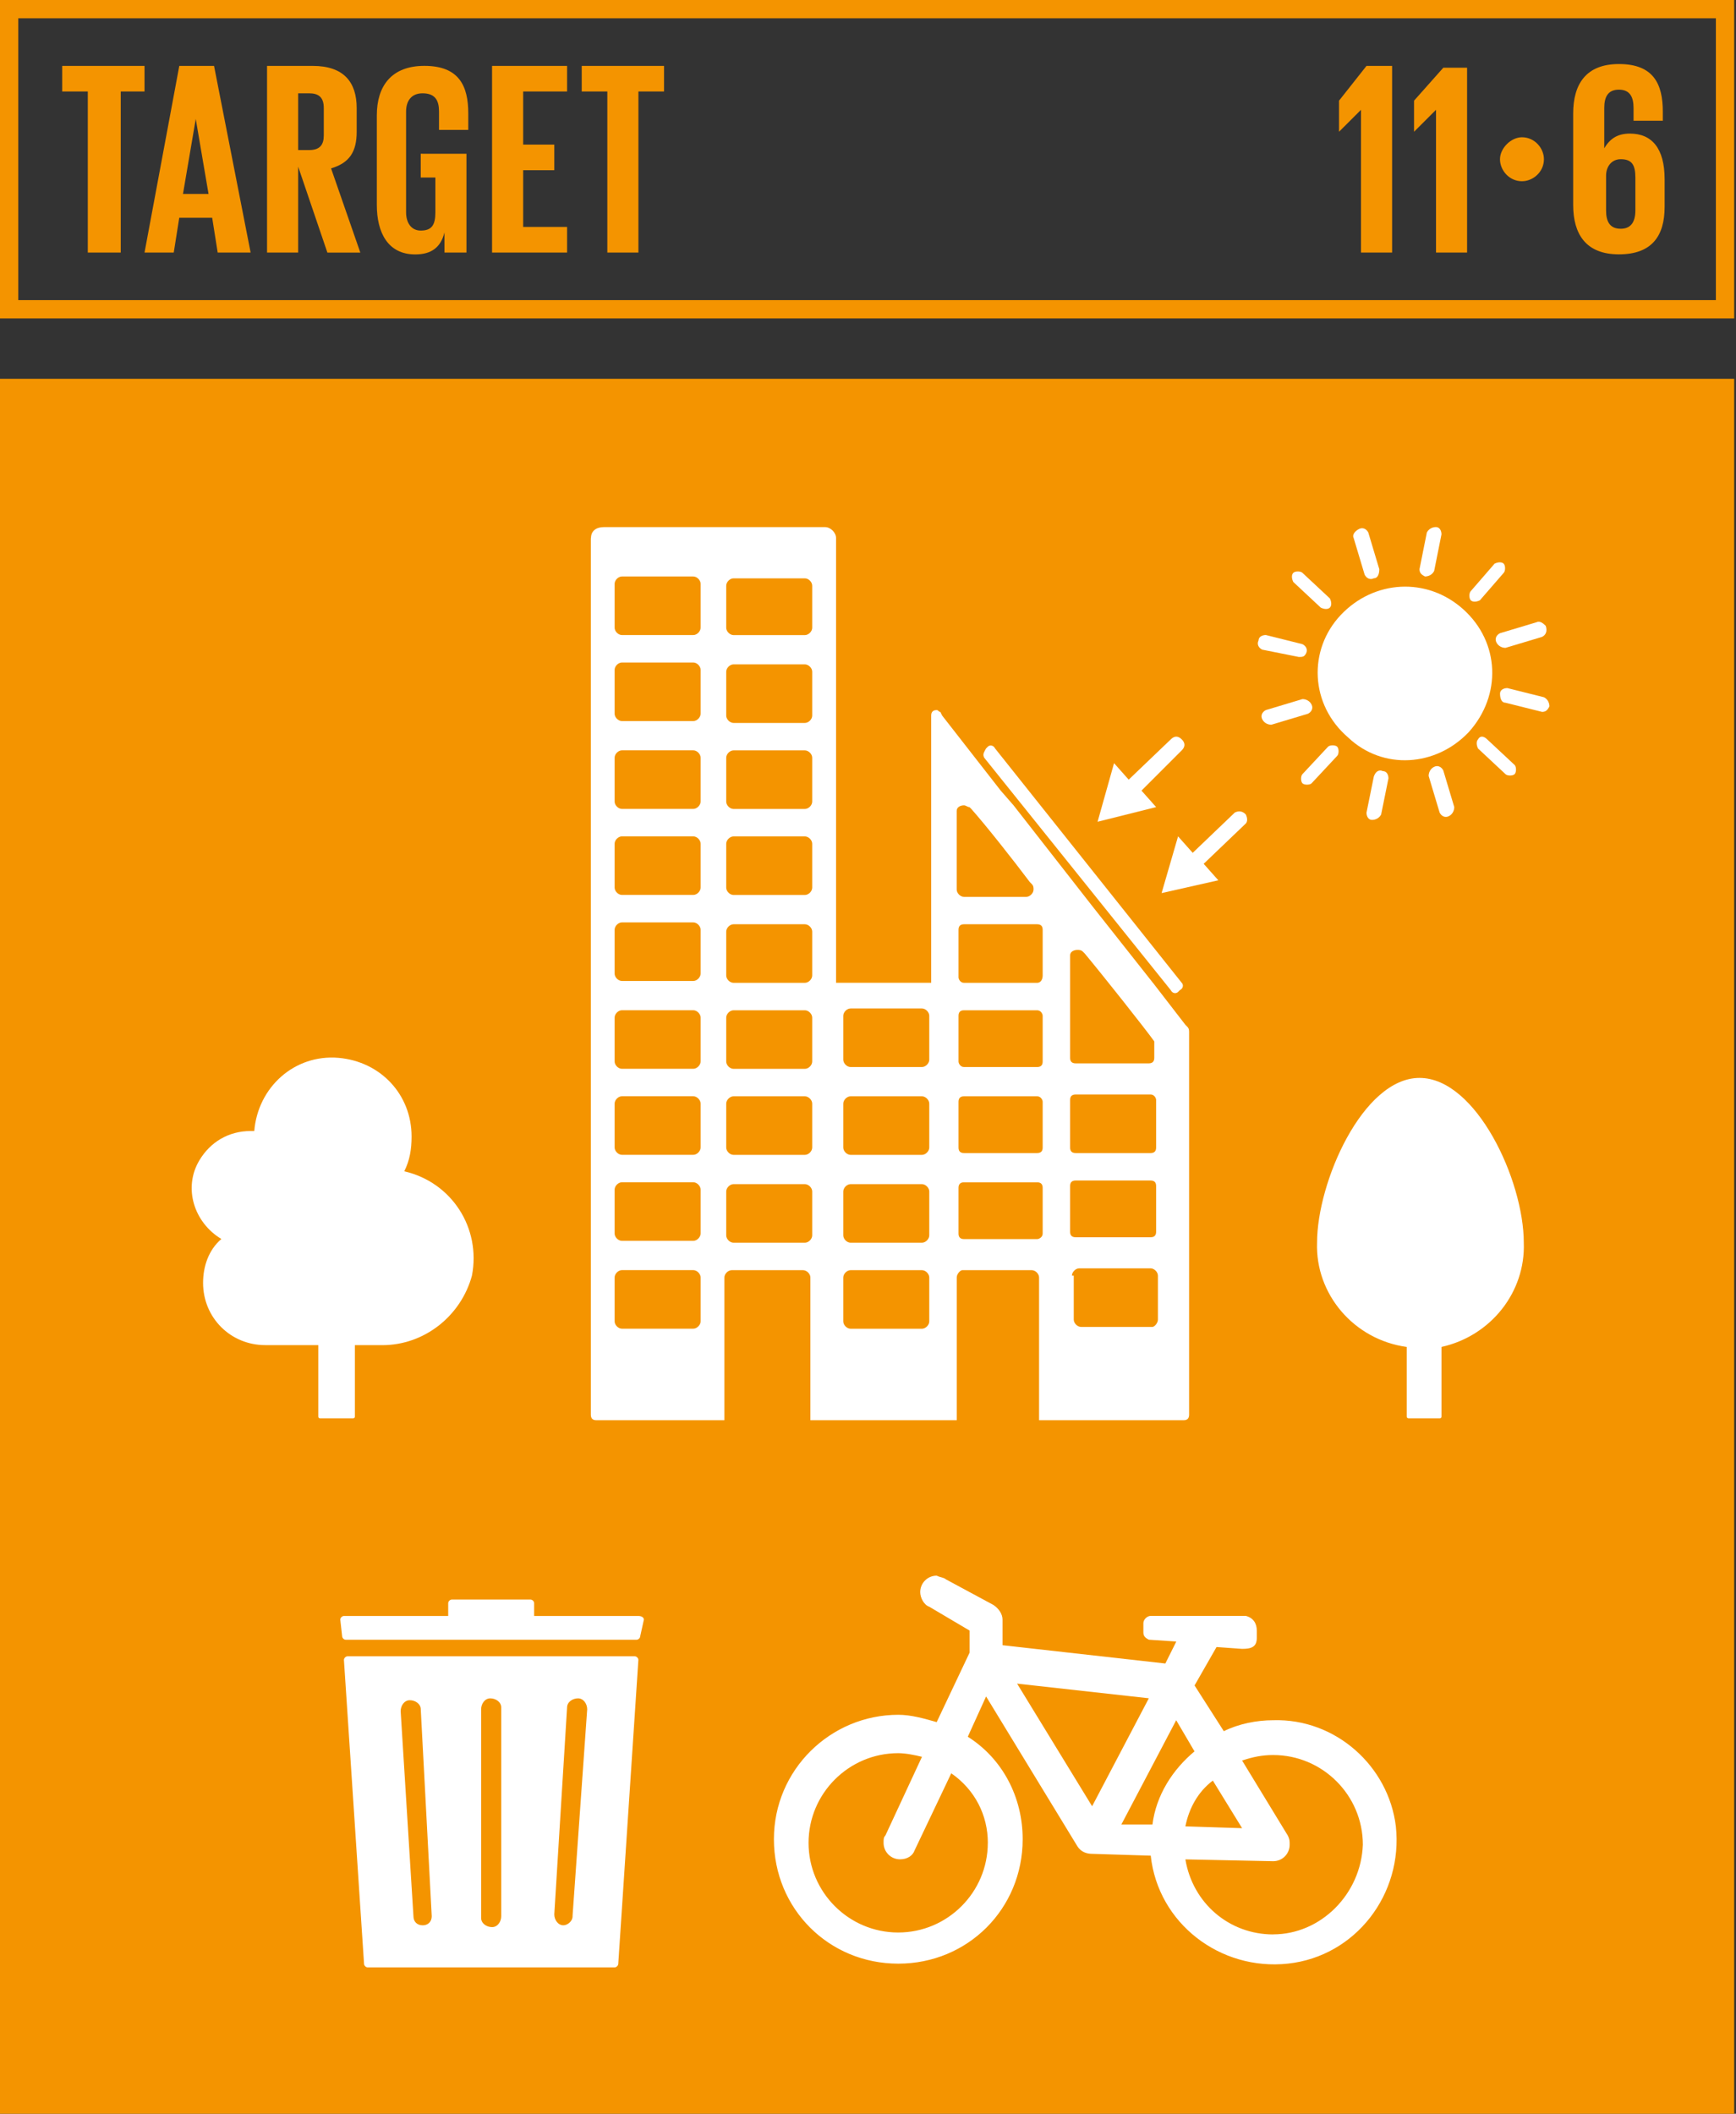 <?xml version="1.0" encoding="UTF-8"?><svg id="Capa_1" xmlns="http://www.w3.org/2000/svg" viewBox="0 0 467 568.37"><rect x="0" y="0" width="467" height="568.37" fill="#333333" stroke="none"/><defs><style>.cls-1{fill:#f49400;}.cls-2{fill:#fff;}</style></defs><path class="cls-1" d="M4.92,80.7H461.59V4.92H4.92V80.7Zm462.08,4.92H0V0H466.51V85.62h.49Z"/><polygon class="cls-1" points="16.73 17.72 38.88 17.72 38.88 24.6 32.48 24.6 32.48 67.91 23.62 67.91 23.62 24.6 16.73 24.6 16.73 17.72"/><path class="cls-1" d="M49.21,52.16h6.89l-3.44-20.18-3.44,20.18Zm-10.33,15.75l9.35-50.19h9.35l9.84,50.19h-8.86l-1.48-9.35h-8.86l-1.48,9.35h-7.87Z"/><path class="cls-1" d="M80.21,24.6v15.75h2.95c2.95,0,3.94-1.48,3.94-3.94v-7.38c0-2.95-1.48-3.94-3.94-3.94h-2.95v-.49Zm0,20.18v23.13h-8.37V17.72h12.3c8.37,0,11.81,4.43,11.81,11.32v6.4c0,5.41-1.97,8.37-6.89,9.84l7.87,22.64h-8.86l-7.87-23.13Z"/><path class="cls-1" d="M113.67,41.34h11.81v26.57h-5.91v-5.41c-.98,3.94-3.44,5.91-7.87,5.91-7.38,0-10.33-5.91-10.33-13.29V31c0-7.87,3.94-13.29,12.79-13.29,9.35,0,11.81,5.41,11.81,12.79v4.43h-7.87v-4.92c0-2.95-.98-4.92-4.43-4.92-2.95,0-4.43,1.97-4.43,4.92v27.07c0,2.95,1.48,4.92,3.94,4.92,2.95,0,3.94-1.48,3.94-4.92v-9.35h-3.94v-6.4h.49Z"/><polygon class="cls-1" points="132.37 17.72 152.55 17.72 152.55 24.6 140.74 24.6 140.74 38.88 149.11 38.88 149.11 45.77 140.74 45.77 140.74 61.02 152.55 61.02 152.55 67.91 132.37 67.91 132.37 17.72"/><polygon class="cls-1" points="156.49 17.72 178.63 17.72 178.63 24.6 171.74 24.6 171.74 67.91 163.38 67.91 163.38 24.6 156.49 24.6 156.49 17.72"/><polygon class="cls-1" points="374.49 17.72 374.49 67.91 366.12 67.91 366.12 29.53 360.21 35.43 360.21 27.07 367.6 17.72 374.49 17.72"/><polygon class="cls-1" points="394.66 17.72 394.66 67.91 386.3 67.91 386.3 29.53 380.39 35.43 380.39 27.07 388.26 18.21 394.66 18.21 394.66 17.72"/><path class="cls-1" d="M409.42,36.91c3.44,0,5.91,2.95,5.91,5.91,0,3.44-2.95,5.91-5.91,5.91-3.44,0-5.91-2.95-5.91-5.91s2.95-5.91,5.91-5.91"/><path class="cls-1" d="M439.93,56.59v-8.86c0-3.44-.98-4.92-3.94-4.92-2.46,0-3.94,1.97-3.94,4.43v9.35c0,2.95,.98,4.92,3.94,4.92,2.46,0,3.94-1.48,3.94-4.92m-16.73-1.48V30.51c0-7.87,3.44-13.29,12.3-13.29,9.35,0,11.81,5.41,11.81,12.79v2.46h-7.87v-3.44c0-2.95-.98-4.92-3.94-4.92s-3.94,1.97-3.94,4.92v10.83c1.48-2.46,3.44-3.94,6.89-3.94,5.91,0,9.35,3.94,9.35,12.3v7.38c0,7.87-3.44,12.79-12.3,12.79s-12.3-5.41-12.3-13.29"/><g><rect class="cls-1" y="101.86" width="466.51" height="466.51"/><path class="cls-2" d="M342.5,520.15c-11.81,0-21.65-8.37-23.62-20.18l23.62,.49c2.46,0,4.43-1.97,4.43-4.43,0-.98,0-1.48-.49-2.46l-12.3-20.18c2.95-.98,5.41-1.48,8.37-1.48,13.29,0,24.11,10.83,24.11,24.11-.49,13.29-11.32,24.11-24.11,24.11m-33.46-63.48l-15.26,29.03-20.18-32.97,35.43,3.94Zm17.22,22.14l7.87,12.79-15.26-.49c.98-4.92,3.44-9.35,7.38-12.3m-4.92-7.87c-5.91,4.92-10.33,11.81-11.32,19.68h-8.37l14.76-28.05,4.92,8.37Zm-55.61,24.6c0,13.29-10.83,24.11-24.11,24.11s-24.11-10.83-24.11-24.11,10.83-24.11,24.11-24.11c1.97,0,4.43,.49,6.4,.98l-9.84,21.16c-.49,.49-.49,.98-.49,1.97,0,2.46,1.97,4.43,4.43,4.43,1.97,0,3.44-.98,3.94-2.46l9.84-20.67c6.4,4.43,9.84,11.32,9.84,18.7m76.77-32.97c-4.43,0-9.35,.98-13.29,2.95l-7.87-12.3,5.91-10.33,6.89,.49c2.46,0,3.94-.49,3.94-2.95v-1.97c0-1.97-.98-3.44-2.95-3.94h-25.59c-.98,0-1.97,.98-1.97,1.97v2.46c0,.98,.49,1.48,1.48,1.97l7.38,.49-2.95,5.91-43.8-4.92v-6.89c0-1.48-.98-2.95-2.46-3.94l-12.79-6.89c-.49-.49-1.48-.49-2.46-.98-2.46,0-4.43,1.97-4.43,4.43,0,1.48,.98,3.44,2.46,3.94l10.83,6.4v5.91l-8.86,18.7c-3.44-.98-6.89-1.97-10.33-1.97-18.21,0-33.46,14.76-33.46,33.46s14.76,33.46,33.46,33.46,33.46-14.76,33.46-33.46c0-11.32-5.41-21.65-14.76-27.56l4.92-10.83,24.6,40.35c.98,1.48,2.46,1.97,3.94,1.97l15.75,.49c1.97,18.21,18.7,31,36.91,29.03,18.21-1.97,31-18.7,29.03-36.91-1.97-16.24-16.24-29.03-32.97-28.54"/><path class="cls-2" d="M171.74,434.52h-28.05v-3.44c0-.49-.49-.98-.98-.98h-21.16c-.49,0-.98,.49-.98,.98v3.44h-28.05c-.49,0-.98,.49-.98,.98l.49,4.43c0,.49,.49,.98,.98,.98h78.24c.49,0,.98-.49,.98-.98l.98-4.43c0-.49-.49-.98-1.48-.98q.49,0,0,0"/><path class="cls-2" d="M154.03,515.23c0,1.48-1.48,2.46-2.46,2.46-1.48,0-2.46-1.48-2.46-2.95l3.44-55.61c0-1.48,1.48-2.46,2.95-2.46s2.46,1.48,2.46,2.95l-3.94,55.61Zm-19.19,0c0,1.48-.98,2.95-2.46,2.95s-2.95-.98-2.95-2.46v-56.1c0-1.48,.98-2.95,2.46-2.95s2.95,.98,2.95,2.46v56.1Zm-21.16,2.46h0c-1.48,0-2.46-.98-2.46-2.46l-3.44-55.11c0-1.48,.98-2.95,2.46-2.95s2.95,.98,2.95,2.46l2.95,55.61c0,1.48-.98,2.46-2.46,2.46m57.08-72.34H93.5c-.49,0-.98,.49-.98,.98l5.41,81.69c0,.49,.49,.98,.98,.98h66.43c.49,0,.98-.49,.98-.98l5.41-81.69c0-.49-.49-.98-.98-.98"/><path class="cls-2" d="M102.85,361.69h-7.38v19.19c0,.49-.49,.49-.49,.49h-8.86q-.49,0-.49-.49v-19.19h-14.27c-9.35,0-16.73-7.38-16.73-16.73,0-4.43,1.48-8.86,4.92-11.81-7.38-4.43-10.33-13.78-5.91-21.16,2.95-4.92,7.87-7.87,13.78-7.87h.98c.98-11.81,10.83-20.67,22.64-19.68,11.32,.98,19.68,9.84,19.68,21.16,0,3.44-.49,6.4-1.97,9.35,12.79,2.95,20.67,15.25,18.21,28.05-2.95,10.83-12.79,18.7-24.11,18.7"/><path class="cls-2" d="M378.42,362.18v18.7c0,.49,.49,.49,.49,.49h8.37q.49,0,.49-.49v-18.7c13.29-2.95,22.64-14.76,22.14-28.05,0-16.73-12.79-44.29-28.05-44.29s-27.56,28.05-27.56,44.29c-.49,13.78,9.84,26.08,24.11,28.05"/><path class="cls-2" d="M360.7,165.34c8.85-9.35,23.12-10.33,32.96-1.48,9.84,8.86,10.33,23.13,1.47,32.97-8.85,9.35-23.12,10.33-32.46,1.48-10.33-8.86-10.82-23.62-1.97-32.97q-.49,0,0,0"/><path class="cls-2" d="M357.26,200.78c.49-.49,1.97-.49,2.46,0,.49,.49,.49,1.97,0,2.46l-6.89,7.38c-.49,.49-1.97,.49-2.46,0-.49-.49-.49-1.97,0-2.46l6.89-7.38Z"/><path class="cls-2" d="M398.11,161.41c-.98,.49-1.97,.49-2.46,0-.49-.49-.49-1.97,0-2.46l6.4-7.38c.98-.49,1.97-.49,2.46,0s.49,1.97,0,2.46l-6.4,7.38Z"/><path class="cls-2" d="M400.07,198.81l7.38,6.89c.49,.49,.49,1.97,0,2.46s-1.97,.49-2.46,0l-7.38-6.89c-.49-.98-.49-1.97,0-2.46,.49-.98,1.48-.98,2.46,0"/><path class="cls-2" d="M355.29,163.38l-7.38-6.89c-.49-.98-.49-1.97,0-2.46s1.97-.49,2.46,0l7.38,6.89c.49,.98,.49,1.97,0,2.46-.49,.49-1.48,.49-2.46,0"/><path class="cls-2" d="M372.03,207.35c.98,0,1.48,.97,1.48,1.94l-1.97,9.71c-.49,.97-1.48,1.46-2.46,1.46s-1.48-.97-1.48-1.94l1.97-9.71c.49-1.45,1.48-1.94,2.46-1.45"/><path class="cls-2" d="M383.34,155.01c-.98-.49-1.48-.98-1.48-1.97l1.97-9.84c.49-.98,1.48-1.48,2.46-1.48s1.48,.98,1.48,1.97l-1.97,9.84c-.49,.98-1.48,1.48-2.46,1.48"/><path class="cls-2" d="M403.52,186.5c0-.98,.98-1.48,1.97-1.48l9.84,2.46c.98,.49,1.48,1.48,1.48,2.46-.49,.98-.98,1.48-1.97,1.48l-9.84-2.46c-.98,0-1.48-.98-1.48-2.46"/><path class="cls-2" d="M338.56,172.23c0-.98,.98-1.48,1.97-1.48l9.84,2.46c.98,.49,1.48,1.48,.98,2.46-.49,.98-.98,.98-1.97,.98l-9.84-1.97c-.98-.49-1.48-1.48-.98-2.46"/><path class="cls-2" d="M385.8,206.19c.98-.49,1.97,0,2.46,.98l2.95,9.84c0,.98-.49,1.97-1.48,2.46-.98,.49-1.97,0-2.46-.98l-2.95-9.84c0-.98,.49-1.97,1.48-2.46"/><path class="cls-2" d="M369.56,155.5c-.98,.49-1.97,0-2.46-.98l-2.95-9.84c-.49-.98,.49-1.97,1.48-2.46,.98-.49,1.97,0,2.46,.98l2.95,9.84c0,1.48-.49,2.46-1.48,2.46"/><path class="cls-2" d="M414.84,171.25l-9.84,2.95c-.98,0-1.97-.49-2.46-1.48-.49-.98,0-1.97,.98-2.46l9.84-2.95c.98-.49,1.97,.49,2.46,.98,.49,1.48,0,2.46-.98,2.95"/><path class="cls-2" d="M340.53,190.93l9.84-2.95c.98,0,1.97,.49,2.46,1.48,.49,.98,0,1.97-.98,2.46l-9.84,2.95c-.98,0-1.97-.49-2.46-1.48-.49-.98,0-1.97,.98-2.46"/><path class="cls-2" d="M307.07,212.59l3.94,4.43-15.75,3.94,4.43-15.75,3.94,4.43,11.32-10.83c.98-.98,1.97-.98,2.95,0,.98,.98,.98,1.97,0,2.95l-10.83,10.83Z"/><path class="cls-2" d="M312.48,240.14l4.43-15.25,3.94,4.43,11.32-10.83c.98-.49,1.97-.49,2.95,.49,.49,.98,.49,1.97,0,2.46l-11.32,10.83,3.94,4.43-15.25,3.44Z"/><path class="cls-2" d="M265.24,201.27l.49-.49c.49-.49,1.48-.49,1.97,.49l50.19,62.99c.49,.49,.49,1.48-.49,1.97l-.49,.49c-.49,.49-1.48,.49-1.97-.49l-50.19-62.5c-.49-.98,0-1.48,.49-2.46"/><path class="cls-2" d="M165.34,156.98c0-.98,.98-1.97,1.97-1.97h19.19c.98,0,1.97,.98,1.97,1.97v11.81c0,.98-.98,1.97-1.97,1.97h-19.19c-.98,0-1.97-.98-1.97-1.97v-11.81Zm0,23.13c0-.98,.98-1.97,1.97-1.97h19.19c.98,0,1.97,.98,1.97,1.97v11.81c0,.98-.98,1.97-1.97,1.97h-19.19c-.98,0-1.97-.98-1.97-1.97v-11.81Zm0,23.62c0-.98,.98-1.97,1.97-1.97h19.19c.98,0,1.97,.98,1.97,1.97v11.81c0,.98-.98,1.97-1.97,1.97h-19.19c-.98,0-1.97-.98-1.97-1.97v-11.81Zm0,23.13c0-.98,.98-1.97,1.97-1.97h19.19c.98,0,1.97,.98,1.97,1.97v11.81c0,.98-.98,1.97-1.97,1.97h-19.19c-.98,0-1.97-.98-1.97-1.97v-11.81Zm0,23.13c0-.98,.98-1.97,1.97-1.97h19.19c.98,0,1.97,.98,1.97,1.97v11.81c0,.98-.98,1.97-1.97,1.97h-19.19c-.98,0-1.97-.98-1.97-1.97v-11.81Zm0,23.62c0-.98,.98-1.97,1.97-1.97h19.19c.98,0,1.97,.98,1.97,1.97v11.81c0,.98-.98,1.97-1.97,1.97h-19.19c-.98,0-1.97-.98-1.97-1.97v-11.81Zm0,23.13c0-.98,.98-1.97,1.97-1.97h19.19c.98,0,1.97,.98,1.97,1.97v11.81c0,.98-.98,1.97-1.97,1.97h-19.19c-.98,0-1.97-.98-1.97-1.97v-11.81Zm0,23.13c0-.98,.98-1.97,1.97-1.97h19.19c.98,0,1.97,.98,1.97,1.97v11.81c0,.98-.98,1.97-1.97,1.97h-19.19c-.98,0-1.97-.98-1.97-1.97v-11.81Zm0,23.62c0-.98,.98-1.97,1.97-1.97h19.19c.98,0,1.97,.98,1.97,1.97v11.81c0,.98-.98,1.97-1.97,1.97h-19.19c-.98,0-1.97-.98-1.97-1.97v-11.81Zm30.02-186.01c0-.98,.98-1.97,1.97-1.97h19.19c.98,0,1.97,.98,1.97,1.97v11.32c0,.98-.98,1.97-1.97,1.97h-19.19c-.98,0-1.97-.98-1.97-1.97v-11.32Zm0,23.13c0-.98,.98-1.97,1.97-1.97h19.19c.98,0,1.97,.98,1.97,1.97v11.81c0,.98-.98,1.97-1.97,1.97h-19.19c-.98,0-1.97-.98-1.97-1.97v-11.81Zm0,23.13c0-.98,.98-1.97,1.97-1.97h19.19c.98,0,1.97,.98,1.97,1.97v11.81c0,.98-.98,1.97-1.97,1.97h-19.19c-.98,0-1.97-.98-1.97-1.97v-11.81Zm0,23.13c0-.98,.98-1.97,1.97-1.97h19.19c.98,0,1.97,.98,1.97,1.97v11.81c0,.98-.98,1.97-1.97,1.97h-19.19c-.98,0-1.97-.98-1.97-1.97v-11.81Zm0,23.62c0-.98,.98-1.97,1.97-1.97h19.19c.98,0,1.97,.98,1.97,1.97v11.81c0,.98-.98,1.97-1.97,1.97h-19.19c-.98,0-1.97-.98-1.97-1.97v-11.81Zm0,23.13c0-.98,.98-1.97,1.97-1.97h19.19c.98,0,1.97,.98,1.97,1.97v11.81c0,.98-.98,1.97-1.97,1.97h-19.19c-.98,0-1.97-.98-1.97-1.97v-11.81Zm0,23.13c0-.98,.98-1.97,1.97-1.97h19.19c.98,0,1.97,.98,1.97,1.97v11.81c0,.98-.98,1.97-1.97,1.97h-19.19c-.98,0-1.97-.98-1.97-1.97v-11.81Zm0,23.62c0-.98,.98-1.97,1.97-1.97h19.19c.98,0,1.97,.98,1.97,1.97v11.81c0,.98-.98,1.97-1.97,1.97h-19.19c-.98,0-1.97-.98-1.97-1.97v-11.81Zm31.49-47.24c0-.98,.98-1.97,1.97-1.97h19.19c.98,0,1.97,.98,1.97,1.97v11.81c0,.98-.98,1.97-1.97,1.97h-19.19c-.98,0-1.97-.98-1.97-1.97v-11.81Zm0,23.62c0-.98,.98-1.97,1.97-1.97h19.19c.98,0,1.97,.98,1.97,1.97v11.81c0,.98-.98,1.97-1.97,1.97h-19.19c-.98,0-1.97-.98-1.97-1.97v-11.81Zm0,23.62c0-.98,.98-1.97,1.97-1.97h19.19c.98,0,1.97,.98,1.97,1.97v11.81c0,.98-.98,1.97-1.97,1.97h-19.19c-.98,0-1.97-.98-1.97-1.97v-11.81Zm0,23.13c0-.98,.98-1.97,1.97-1.97h19.19c.98,0,1.97,.98,1.97,1.97v11.81c0,.98-.98,1.97-1.97,1.97h-19.19c-.98,0-1.97-.98-1.97-1.97v-11.81Zm31-93.5c0-.98,.49-1.48,1.48-1.48h19.68c.98,0,1.48,.49,1.48,1.48v12.3c0,.98-.49,1.97-1.48,1.97h-19.68c-.98,0-1.48-.98-1.48-1.48v-12.79Zm0,23.13c0-.98,.49-1.48,1.48-1.48h19.68c.98,0,1.48,.98,1.48,1.48v12.3c0,.98-.49,1.48-1.48,1.48h-19.68c-.98,0-1.48-.98-1.48-1.48v-12.3Zm0,23.13c0-.98,.49-1.48,1.48-1.48h19.68c.98,0,1.48,.98,1.48,1.48v12.3c0,.98-.49,1.48-1.48,1.48h-19.68c-.98,0-1.48-.49-1.48-1.48v-12.3Zm0,23.13c0-.98,.49-1.48,1.48-1.48h19.68c.98,0,1.48,.49,1.48,1.48v12.3c0,.98-.98,1.48-1.48,1.48h-19.68c-.98,0-1.48-.49-1.48-1.48v-12.3Zm30.02-62.5c0-.98,.98-1.48,1.97-1.48,.49,0,.98,0,1.48,.49l.49,.49c4.92,5.91,16.24,20.18,18.7,23.62v4.43c0,.98-.49,1.48-1.48,1.48h-19.68c-.98,0-1.48-.49-1.48-1.48v-27.56Zm0,38.88c0-.98,.49-1.48,1.48-1.48h20.18c.98,0,1.48,.98,1.48,1.48v12.79c0,.98-.49,1.48-1.48,1.48h-20.18c-.98,0-1.48-.49-1.48-1.48v-12.79Zm0,23.13c0-.98,.49-1.48,1.48-1.48h20.18c.98,0,1.48,.49,1.48,1.48v12.3c0,.98-.49,1.48-1.48,1.48h-20.18c-.98,0-1.48-.49-1.48-1.48v-12.3Zm.49,24.11c0-.98,.98-1.97,1.97-1.97h19.19c.98,0,1.97,.98,1.97,1.97v11.81c0,.98-.98,1.97-1.48,1.97h-19.19c-.98,0-1.97-.98-1.97-1.97v-11.81h-.49Zm-10.33-103.83c0,.98-.98,1.97-1.97,1.97h-16.73c-.98,0-1.97-.98-1.97-1.97v-21.16c0-.98,.98-1.48,1.97-1.48,.49,0,.98,.49,1.48,.49l.49,.49c3.94,4.43,11.32,13.78,15.75,19.68l.49,.49c.49,.49,.49,.98,.49,1.48m-119.09-94.48v235.71c0,.98,.49,1.48,1.48,1.48h34.45v-38.38c0-.98,.98-1.97,1.97-1.97h19.19c.98,0,1.97,.98,1.97,1.97v38.38h39.37v-38.38c0-.98,.98-1.97,1.48-1.97h18.7c.98,0,1.97,.98,1.97,1.97v38.38h38.88c.98,0,1.48-.49,1.48-1.48v-102.85c0-.49,0-.98-.49-1.48l-.49-.49-8.37-10.83-16.73-21.16-21.16-27.07-3.44-3.94-15.75-20.18-.49-.98c-.49,0-.49-.49-.98-.49-.98,0-1.48,.49-1.48,1.48v71.85h-25.59v-119.58c0-1.48-1.48-2.95-2.95-2.95h-59.54c-1.97,0-3.44,.98-3.44,2.95"/></g></svg>